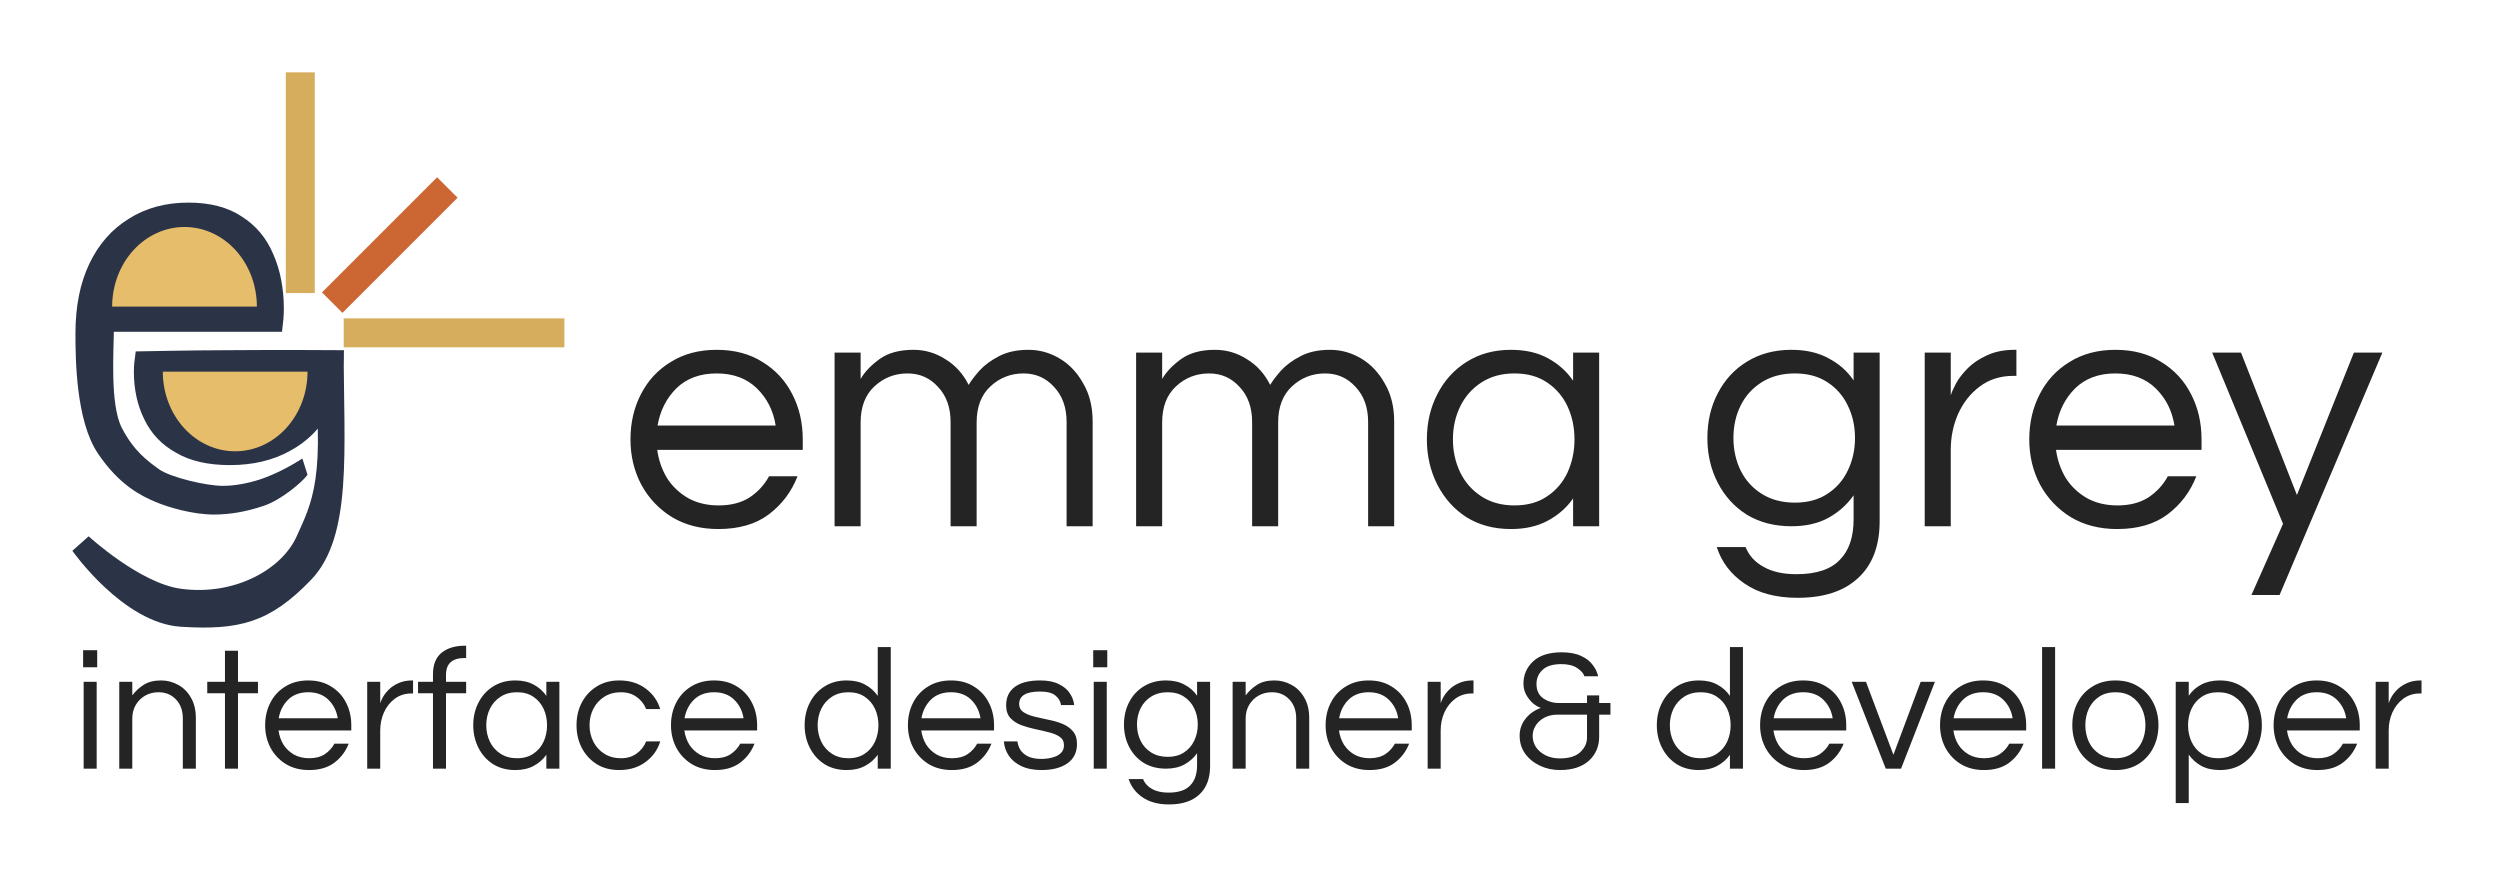 <svg width="691" height="243" viewBox="0 0 691 243" fill="none" xmlns="http://www.w3.org/2000/svg">
<path d="M59.128 142.224C53.411 142.224 46.688 140.292 43 138.736C39.312 137.18 33 134.236 27 125.236C21 116.236 20.856 99.349 20.856 92.096C20.856 84.672 22.136 78.272 24.696 72.896C27.256 67.52 30.883 63.381 35.576 60.48C40.269 57.493 45.773 56 52.088 56C58.061 56 62.968 57.28 66.808 59.84C70.733 62.315 73.635 65.771 75.512 70.208C77.475 74.645 78.456 79.723 78.456 85.44C78.456 86.379 78.413 87.317 78.328 88.256C78.243 89.195 78.115 90.347 77.944 91.712H28.664V84.416H68.984L67.832 85.184C67.917 81.344 67.448 77.803 66.424 74.56C65.4 71.317 63.651 68.715 61.176 66.752C58.701 64.789 55.416 63.808 51.32 63.808C46.968 63.808 43.299 64.96 40.312 67.264C37.325 69.568 35.107 72.725 33.656 76.736C32.205 80.747 31.48 85.397 31.48 90.688C31.48 96.32 30.312 111.736 33.656 118.236C37 124.736 40.928 127.517 44 129.736C47.157 131.955 57.037 134.288 61.56 134.288C64.717 134.288 68.173 133.691 71.928 132.496C75.683 131.216 79.565 129.296 83.576 126.736L85 131.236C83.576 133.236 77.731 138.171 72.952 139.792C68.173 141.413 63.565 142.224 59.128 142.224Z" fill="#2B3347"/>
<path d="M91.133 113.688C93.711 108.958 95 103.327 95 96.795C95 96.795 76.217 96.663 62.907 96.795C53.768 96.795 37.516 97.133 37.516 97.133C37.344 98.334 37.215 99.348 37.129 100.174C37.043 100.999 37 101.825 37 102.651C37 107.681 37.988 112.149 39.964 116.053C41.855 119.957 44.776 122.998 48.729 125.175C52.596 127.427 57.536 128.554 63.551 128.554C69.91 128.554 75.452 127.24 80.178 124.612C84.904 122.059 88.555 118.418 91.133 113.688Z" fill="#2B3347"/>
<path d="M47.005 103.736H83.899L81.969 111.394C80.508 114.923 78.274 117.701 75.267 119.728C72.259 121.755 68.564 122.769 64.182 122.769C60.058 122.769 56.75 121.906 54.258 120.179C51.766 118.452 50.005 116.162 48.973 113.309C47.942 110.456 46.919 107.115 47.005 103.736Z" fill="#404040"/>
<path d="M95 96.736C95 96.736 88 103.236 86 96.736C90.5 132.236 86 139.236 82 148.236C78 157.236 65.02 164.763 50 162.736C38.647 161.204 24.5 148.236 24.5 148.236L20 152.236C20 152.236 34 172.236 50 173.236C66 174.236 74.559 172.175 86 160.236C97.5 148.236 95 124.236 95 96.736Z" fill="#2B3347"/>
<path d="M71 84.736C71 81.847 70.483 78.987 69.478 76.317C68.472 73.648 66.999 71.223 65.142 69.18C63.285 67.137 61.08 65.517 58.654 64.411C56.227 63.305 53.626 62.736 51 62.736C48.374 62.736 45.773 63.305 43.346 64.411C40.92 65.517 38.715 67.137 36.858 69.18C35.001 71.223 33.528 73.648 32.522 76.317C31.517 78.987 31 81.847 31 84.736L51 84.736H71Z" fill="#E6BD6B"/>
<path d="M45 102.736C45 105.625 45.517 108.486 46.522 111.155C47.528 113.825 49.001 116.25 50.858 118.293C52.715 120.336 54.92 121.956 57.346 123.062C59.773 124.167 62.374 124.736 65 124.736C67.626 124.736 70.227 124.167 72.654 123.062C75.08 121.956 77.285 120.336 79.142 118.293C80.999 116.25 82.472 113.825 83.478 111.155C84.483 108.486 85 105.625 85 102.736L65 102.736L45 102.736Z" fill="#E6BD6B"/>
<rect x="79" y="20" width="8" height="61" fill="#D6AD5C"/>
<rect x="95" y="96" width="8" height="61" transform="rotate(-90 95 96)" fill="#D6AD5C"/>
<rect x="89" y="80.819" width="45" height="8" transform="rotate(-45 89 80.819)" fill="#CC6633"/>
<path d="M198.552 146.225C193.688 146.225 189.432 145.137 185.784 142.961C182.136 140.721 179.288 137.713 177.24 133.937C175.256 130.161 174.264 126.001 174.264 121.457C174.264 116.849 175.224 112.689 177.144 108.977C179.064 105.201 181.816 102.225 185.4 100.049C188.984 97.809 193.208 96.689 198.072 96.689C203 96.689 207.224 97.809 210.744 100.049C214.328 102.225 217.08 105.201 219 108.977C220.92 112.689 221.88 116.849 221.88 121.457V124.337H181.656C182.04 127.153 182.936 129.745 184.344 132.113C185.816 134.417 187.768 136.273 190.2 137.681C192.632 139.025 195.448 139.697 198.648 139.697C202.04 139.697 204.888 138.961 207.192 137.489C209.496 135.953 211.288 134.001 212.568 131.633H220.44C218.776 135.921 216.12 139.441 212.472 142.193C208.888 144.881 204.248 146.225 198.552 146.225ZM181.752 117.617H214.392C213.752 113.521 212.024 110.097 209.208 107.345C206.392 104.593 202.68 103.217 198.072 103.217C193.464 103.217 189.752 104.593 186.936 107.345C184.184 110.097 182.456 113.521 181.752 117.617ZM230.678 145.457V97.457H237.878V104.753C238.966 102.833 240.694 101.009 243.062 99.281C245.43 97.553 248.566 96.689 252.47 96.689C255.67 96.689 258.614 97.553 261.302 99.281C264.054 100.945 266.198 103.313 267.734 106.385C268.374 105.297 269.366 103.985 270.71 102.449C272.118 100.913 273.942 99.569 276.182 98.417C278.422 97.265 281.11 96.689 284.246 96.689C287.318 96.689 290.198 97.489 292.886 99.089C295.574 100.689 297.75 102.993 299.414 106.001C301.142 108.945 302.006 112.433 302.006 116.465V145.457H294.806V116.657C294.806 112.625 293.654 109.393 291.35 106.961C289.11 104.465 286.294 103.217 282.902 103.217C279.382 103.217 276.342 104.401 273.781 106.769C271.222 109.137 269.942 112.465 269.942 116.753V145.457H262.742V116.657C262.742 112.625 261.59 109.393 259.286 106.961C257.046 104.465 254.23 103.217 250.838 103.217C247.318 103.217 244.278 104.401 241.718 106.769C239.158 109.137 237.878 112.465 237.878 116.753V145.457H230.678ZM314.021 145.457V97.457H321.221V104.753C322.309 102.833 324.037 101.009 326.405 99.281C328.773 97.553 331.909 96.689 335.813 96.689C339.013 96.689 341.957 97.553 344.645 99.281C347.397 100.945 349.541 103.313 351.077 106.385C351.717 105.297 352.709 103.985 354.053 102.449C355.461 100.913 357.285 99.569 359.525 98.417C361.765 97.265 364.453 96.689 367.589 96.689C370.661 96.689 373.541 97.489 376.229 99.089C378.917 100.689 381.093 102.993 382.757 106.001C384.485 108.945 385.349 112.433 385.349 116.465V145.457H378.149V116.657C378.149 112.625 376.997 109.393 374.693 106.961C372.453 104.465 369.637 103.217 366.245 103.217C362.725 103.217 359.685 104.401 357.125 106.769C354.565 109.137 353.285 112.465 353.285 116.753V145.457H346.085V116.657C346.085 112.625 344.933 109.393 342.629 106.961C340.389 104.465 337.573 103.217 334.181 103.217C330.661 103.217 327.621 104.401 325.061 106.769C322.501 109.137 321.221 112.465 321.221 116.753V145.457H314.021ZM417.621 146.225C412.949 146.225 408.853 145.137 405.333 142.961C401.877 140.721 399.189 137.713 397.269 133.937C395.349 130.161 394.389 126.001 394.389 121.457C394.389 116.849 395.349 112.689 397.269 108.977C399.189 105.201 401.877 102.225 405.333 100.049C408.853 97.809 412.949 96.689 417.621 96.689C421.589 96.689 424.981 97.457 427.797 98.993C430.677 100.529 433.013 102.609 434.805 105.233V97.457H442.005V145.457H434.805V137.777C433.013 140.337 430.677 142.385 427.797 143.921C424.981 145.457 421.589 146.225 417.621 146.225ZM418.581 139.697C422.165 139.697 425.173 138.865 427.605 137.201C430.101 135.537 431.989 133.329 433.269 130.577C434.549 127.761 435.189 124.721 435.189 121.457C435.189 118.129 434.549 115.089 433.269 112.337C431.989 109.585 430.101 107.377 427.605 105.713C425.173 104.049 422.165 103.217 418.581 103.217C415.061 103.217 412.021 104.049 409.461 105.713C406.901 107.377 404.949 109.585 403.605 112.337C402.261 115.089 401.589 118.129 401.589 121.457C401.589 124.721 402.261 127.761 403.605 130.577C404.949 133.329 406.901 135.537 409.461 137.201C412.021 138.865 415.061 139.697 418.581 139.697ZM496.88 165.233C490.864 165.233 485.968 163.921 482.192 161.297C478.416 158.737 475.856 155.377 474.512 151.217H482.48C483.44 153.585 485.104 155.409 487.472 156.689C489.84 158.033 492.848 158.705 496.496 158.705C502 158.705 506 157.393 508.496 154.769C511.056 152.209 512.336 148.465 512.336 143.537V136.913C510.544 139.473 508.208 141.553 505.328 143.153C502.512 144.689 499.12 145.457 495.152 145.457C490.48 145.457 486.384 144.401 482.864 142.289C479.408 140.113 476.72 137.169 474.8 133.457C472.88 129.745 471.92 125.617 471.92 121.073C471.92 116.465 472.88 112.337 474.8 108.689C476.72 104.977 479.408 102.065 482.864 99.953C486.384 97.777 490.48 96.689 495.152 96.689C499.12 96.689 502.512 97.457 505.328 98.993C508.208 100.465 510.544 102.513 512.336 105.137V97.457H519.536V144.017C519.536 150.865 517.552 156.113 513.584 159.761C509.68 163.409 504.112 165.233 496.88 165.233ZM496.112 138.929C499.632 138.929 502.608 138.129 505.04 136.529C507.536 134.929 509.424 132.785 510.704 130.097C512.048 127.345 512.72 124.337 512.72 121.073C512.72 117.745 512.048 114.737 510.704 112.049C509.424 109.361 507.536 107.217 505.04 105.617C502.608 104.017 499.632 103.217 496.112 103.217C492.592 103.217 489.552 104.017 486.992 105.617C484.432 107.217 482.48 109.361 481.136 112.049C479.792 114.737 479.12 117.745 479.12 121.073C479.12 124.337 479.792 127.345 481.136 130.097C482.48 132.785 484.432 134.929 486.992 136.529C489.552 138.129 492.592 138.929 496.112 138.929ZM531.99 145.457V97.457H539.19V109.265C539.446 108.433 539.926 107.345 540.63 106.001C541.398 104.593 542.486 103.185 543.894 101.777C545.302 100.369 547.062 99.185 549.174 98.225C551.35 97.201 553.91 96.689 556.854 96.689H557.334V103.889H556.47C552.886 103.889 549.782 104.881 547.158 106.865C544.598 108.785 542.614 111.313 541.206 114.449C539.862 117.521 539.19 120.817 539.19 124.337V145.457H531.99ZM585.177 146.225C580.313 146.225 576.057 145.137 572.409 142.961C568.761 140.721 565.913 137.713 563.865 133.937C561.881 130.161 560.889 126.001 560.889 121.457C560.889 116.849 561.849 112.689 563.769 108.977C565.689 105.201 568.441 102.225 572.025 100.049C575.609 97.809 579.833 96.689 584.697 96.689C589.625 96.689 593.849 97.809 597.369 100.049C600.953 102.225 603.705 105.201 605.625 108.977C607.545 112.689 608.505 116.849 608.505 121.457V124.337H568.281C568.665 127.153 569.561 129.745 570.969 132.113C572.441 134.417 574.393 136.273 576.825 137.681C579.257 139.025 582.073 139.697 585.273 139.697C588.665 139.697 591.513 138.961 593.817 137.489C596.121 135.953 597.913 134.001 599.193 131.633H607.065C605.401 135.921 602.745 139.441 599.097 142.193C595.513 144.881 590.873 146.225 585.177 146.225ZM568.377 117.617H601.017C600.377 113.521 598.649 110.097 595.833 107.345C593.017 104.593 589.305 103.217 584.697 103.217C580.089 103.217 576.377 104.593 573.561 107.345C570.809 110.097 569.081 113.521 568.377 117.617ZM622.295 164.465L631.031 144.785L611.447 97.457H619.415L634.871 136.817L650.615 97.457H658.487L630.071 164.465H622.295Z" fill="#242424"/>
<path d="M22.976 184.425V179.721H26.864V184.425H22.976ZM23.12 212.457V188.457H26.72V212.457H23.12ZM32.964 212.457V188.457H36.564V192.201C37.428 191.049 38.484 190.073 39.732 189.273C40.98 188.473 42.58 188.073 44.532 188.073C46.196 188.073 47.748 188.473 49.188 189.273C50.66 190.041 51.844 191.209 52.74 192.777C53.668 194.313 54.132 196.217 54.132 198.489V212.457H50.532V198.585C50.532 196.409 49.908 194.665 48.66 193.353C47.412 192.009 45.796 191.337 43.812 191.337C42.468 191.337 41.252 191.641 40.164 192.249C39.076 192.857 38.196 193.721 37.524 194.841C36.884 195.929 36.564 197.193 36.564 198.633V212.457H32.964ZM62.181 212.457V191.625H57.285V188.457H62.181V179.865H65.781V188.457H71.301V191.625H65.781V212.457H62.181ZM85.432 212.841C83 212.841 80.872 212.297 79.048 211.209C77.224 210.089 75.8 208.585 74.776 206.697C73.784 204.809 73.288 202.729 73.288 200.457C73.288 198.153 73.768 196.073 74.728 194.217C75.688 192.329 77.064 190.841 78.856 189.753C80.648 188.633 82.76 188.073 85.192 188.073C87.656 188.073 89.768 188.633 91.528 189.753C93.32 190.841 94.696 192.329 95.656 194.217C96.616 196.073 97.096 198.153 97.096 200.457V201.897H76.984C77.176 203.305 77.624 204.601 78.328 205.785C79.064 206.937 80.04 207.865 81.256 208.569C82.472 209.241 83.88 209.577 85.48 209.577C87.176 209.577 88.6 209.209 89.752 208.473C90.904 207.705 91.8 206.729 92.44 205.545H96.376C95.544 207.689 94.216 209.449 92.392 210.825C90.6 212.169 88.28 212.841 85.432 212.841ZM77.032 198.537H93.352C93.032 196.489 92.168 194.777 90.76 193.401C89.352 192.025 87.496 191.337 85.192 191.337C82.888 191.337 81.032 192.025 79.624 193.401C78.248 194.777 77.384 196.489 77.032 198.537ZM101.495 212.457V188.457H105.095V194.361C105.223 193.945 105.463 193.401 105.815 192.729C106.199 192.025 106.743 191.321 107.447 190.617C108.151 189.913 109.031 189.321 110.087 188.841C111.175 188.329 112.455 188.073 113.927 188.073H114.167V191.673H113.735C111.943 191.673 110.391 192.169 109.079 193.161C107.799 194.121 106.807 195.385 106.103 196.953C105.431 198.489 105.095 200.137 105.095 201.897V212.457H101.495ZM119.674 212.457V191.625H115.546V188.457H119.674V186.345C119.674 183.721 120.458 181.753 122.026 180.441C123.626 179.129 125.802 178.473 128.554 178.473H128.842V181.881H128.362C126.698 181.881 125.434 182.265 124.57 183.033C123.706 183.769 123.274 184.969 123.274 186.633V188.457H128.842V191.625H123.274V212.457H119.674ZM142.42 212.841C140.084 212.841 138.036 212.297 136.276 211.209C134.548 210.089 133.204 208.585 132.244 206.697C131.284 204.809 130.804 202.729 130.804 200.457C130.804 198.153 131.284 196.073 132.244 194.217C133.204 192.329 134.548 190.841 136.276 189.753C138.036 188.633 140.084 188.073 142.42 188.073C144.404 188.073 146.1 188.457 147.508 189.225C148.948 189.993 150.116 191.033 151.012 192.345V188.457H154.612V212.457H151.012V208.617C150.116 209.897 148.948 210.921 147.508 211.689C146.1 212.457 144.404 212.841 142.42 212.841ZM142.9 209.577C144.692 209.577 146.196 209.161 147.412 208.329C148.66 207.497 149.604 206.393 150.244 205.017C150.884 203.609 151.204 202.089 151.204 200.457C151.204 198.793 150.884 197.273 150.244 195.897C149.604 194.521 148.66 193.417 147.412 192.585C146.196 191.753 144.692 191.337 142.9 191.337C141.14 191.337 139.62 191.753 138.34 192.585C137.06 193.417 136.084 194.521 135.412 195.897C134.74 197.273 134.404 198.793 134.404 200.457C134.404 202.089 134.74 203.609 135.412 205.017C136.084 206.393 137.06 207.497 138.34 208.329C139.62 209.161 141.14 209.577 142.9 209.577ZM171.159 212.841C168.759 212.841 166.679 212.297 164.919 211.209C163.159 210.089 161.783 208.585 160.791 206.697C159.831 204.809 159.351 202.729 159.351 200.457C159.351 198.153 159.831 196.073 160.791 194.217C161.783 192.329 163.159 190.841 164.919 189.753C166.679 188.633 168.759 188.073 171.159 188.073C174.007 188.073 176.423 188.809 178.407 190.281C180.423 191.753 181.783 193.657 182.487 195.993H178.599C178.055 194.617 177.175 193.497 175.959 192.633C174.775 191.769 173.335 191.337 171.639 191.337C169.879 191.337 168.343 191.753 167.031 192.585C165.719 193.417 164.711 194.521 164.007 195.897C163.303 197.273 162.951 198.793 162.951 200.457C162.951 202.089 163.303 203.609 164.007 205.017C164.711 206.393 165.719 207.497 167.031 208.329C168.343 209.161 169.879 209.577 171.639 209.577C173.335 209.577 174.775 209.145 175.959 208.281C177.175 207.417 178.055 206.297 178.599 204.921H182.487C181.783 207.257 180.423 209.161 178.407 210.633C176.423 212.105 174.007 212.841 171.159 212.841ZM197.604 212.841C195.172 212.841 193.044 212.297 191.22 211.209C189.396 210.089 187.972 208.585 186.948 206.697C185.956 204.809 185.46 202.729 185.46 200.457C185.46 198.153 185.94 196.073 186.9 194.217C187.86 192.329 189.236 190.841 191.028 189.753C192.82 188.633 194.932 188.073 197.364 188.073C199.828 188.073 201.94 188.633 203.7 189.753C205.492 190.841 206.868 192.329 207.828 194.217C208.788 196.073 209.268 198.153 209.268 200.457V201.897H189.156C189.348 203.305 189.796 204.601 190.5 205.785C191.236 206.937 192.212 207.865 193.428 208.569C194.644 209.241 196.052 209.577 197.652 209.577C199.348 209.577 200.772 209.209 201.924 208.473C203.076 207.705 203.972 206.729 204.612 205.545H208.548C207.716 207.689 206.388 209.449 204.564 210.825C202.772 212.169 200.452 212.841 197.604 212.841ZM189.204 198.537H205.524C205.204 196.489 204.34 194.777 202.932 193.401C201.524 192.025 199.668 191.337 197.364 191.337C195.06 191.337 193.204 192.025 191.796 193.401C190.42 194.777 189.556 196.489 189.204 198.537ZM234.014 212.841C231.678 212.841 229.63 212.297 227.87 211.209C226.142 210.089 224.798 208.585 223.838 206.697C222.878 204.809 222.398 202.729 222.398 200.457C222.398 198.153 222.878 196.073 223.838 194.217C224.798 192.329 226.142 190.841 227.87 189.753C229.63 188.633 231.678 188.073 234.014 188.073C235.998 188.073 237.694 188.457 239.102 189.225C240.542 189.993 241.71 191.033 242.606 192.345V178.857H246.206V212.457H242.606V208.617C241.71 209.897 240.542 210.921 239.102 211.689C237.694 212.457 235.998 212.841 234.014 212.841ZM234.494 209.577C236.286 209.577 237.79 209.161 239.006 208.329C240.254 207.497 241.198 206.393 241.838 205.017C242.478 203.609 242.798 202.089 242.798 200.457C242.798 198.793 242.478 197.273 241.838 195.897C241.198 194.521 240.254 193.417 239.006 192.585C237.79 191.753 236.286 191.337 234.494 191.337C232.734 191.337 231.214 191.753 229.934 192.585C228.654 193.417 227.678 194.521 227.006 195.897C226.334 197.273 225.998 198.793 225.998 200.457C225.998 202.089 226.334 203.609 227.006 205.017C227.678 206.393 228.654 207.497 229.934 208.329C231.214 209.161 232.734 209.577 234.494 209.577ZM263.089 212.841C260.657 212.841 258.529 212.297 256.705 211.209C254.881 210.089 253.457 208.585 252.433 206.697C251.441 204.809 250.945 202.729 250.945 200.457C250.945 198.153 251.425 196.073 252.385 194.217C253.345 192.329 254.721 190.841 256.513 189.753C258.305 188.633 260.417 188.073 262.849 188.073C265.313 188.073 267.425 188.633 269.185 189.753C270.977 190.841 272.353 192.329 273.312 194.217C274.273 196.073 274.753 198.153 274.753 200.457V201.897H254.641C254.833 203.305 255.281 204.601 255.985 205.785C256.721 206.937 257.697 207.865 258.913 208.569C260.129 209.241 261.537 209.577 263.137 209.577C264.833 209.577 266.257 209.209 267.409 208.473C268.561 207.705 269.457 206.729 270.097 205.545H274.033C273.201 207.689 271.873 209.449 270.049 210.825C268.257 212.169 265.937 212.841 263.089 212.841ZM254.689 198.537H271.009C270.689 196.489 269.825 194.777 268.417 193.401C267.009 192.025 265.153 191.337 262.849 191.337C260.545 191.337 258.689 192.025 257.281 193.401C255.905 194.777 255.041 196.489 254.689 198.537ZM287.887 212.841C285.679 212.841 283.807 212.473 282.271 211.737C280.767 211.001 279.615 210.041 278.815 208.857C278.015 207.641 277.567 206.329 277.471 204.921H281.215C281.311 205.721 281.583 206.505 282.031 207.273C282.511 208.009 283.231 208.617 284.191 209.097C285.151 209.545 286.399 209.769 287.935 209.769C288.415 209.769 289.007 209.721 289.711 209.625C290.415 209.529 291.087 209.353 291.727 209.097C292.399 208.841 292.959 208.457 293.407 207.945C293.855 207.433 294.079 206.777 294.079 205.977C294.079 204.985 293.695 204.217 292.927 203.673C292.159 203.129 291.167 202.713 289.951 202.425C288.735 202.105 287.439 201.801 286.063 201.513C284.719 201.225 283.439 200.857 282.223 200.409C281.007 199.929 280.015 199.273 279.247 198.441C278.479 197.577 278.095 196.409 278.095 194.937C278.095 192.761 278.879 191.081 280.447 189.897C282.047 188.681 284.399 188.073 287.503 188.073C289.615 188.073 291.327 188.409 292.639 189.081C293.983 189.721 294.991 190.553 295.663 191.577C296.367 192.601 296.783 193.705 296.911 194.889H293.263C293.135 193.865 292.623 192.985 291.727 192.249C290.863 191.513 289.423 191.145 287.407 191.145C283.599 191.145 281.695 192.297 281.695 194.601C281.695 195.561 282.079 196.297 282.847 196.809C283.615 197.321 284.607 197.737 285.823 198.057C287.039 198.345 288.319 198.633 289.663 198.921C291.039 199.177 292.335 199.545 293.551 200.025C294.767 200.505 295.759 201.193 296.527 202.089C297.295 202.953 297.679 204.137 297.679 205.641C297.679 207.977 296.783 209.769 294.991 211.017C293.231 212.233 290.863 212.841 287.887 212.841ZM302.164 184.425V179.721H306.052V184.425H302.164ZM302.308 212.457V188.457H305.908V212.457H302.308ZM323.143 222.345C320.135 222.345 317.687 221.689 315.799 220.377C313.911 219.097 312.631 217.417 311.959 215.337H315.943C316.423 216.521 317.255 217.433 318.439 218.073C319.623 218.745 321.127 219.081 322.951 219.081C325.703 219.081 327.703 218.425 328.951 217.113C330.231 215.833 330.871 213.961 330.871 211.497V208.185C329.975 209.465 328.807 210.505 327.367 211.305C325.959 212.073 324.263 212.457 322.279 212.457C319.943 212.457 317.895 211.929 316.135 210.873C314.407 209.785 313.063 208.313 312.103 206.457C311.143 204.601 310.663 202.537 310.663 200.265C310.663 197.961 311.143 195.897 312.103 194.073C313.063 192.217 314.407 190.761 316.135 189.705C317.895 188.617 319.943 188.073 322.279 188.073C324.263 188.073 325.959 188.457 327.367 189.225C328.807 189.961 329.975 190.985 330.871 192.297V188.457H334.471V211.737C334.471 215.161 333.479 217.785 331.495 219.609C329.543 221.433 326.759 222.345 323.143 222.345ZM322.759 209.193C324.519 209.193 326.007 208.793 327.223 207.993C328.471 207.193 329.415 206.121 330.055 204.777C330.727 203.401 331.063 201.897 331.063 200.265C331.063 198.601 330.727 197.097 330.055 195.753C329.415 194.409 328.471 193.337 327.223 192.537C326.007 191.737 324.519 191.337 322.759 191.337C320.999 191.337 319.479 191.737 318.199 192.537C316.919 193.337 315.943 194.409 315.271 195.753C314.599 197.097 314.263 198.601 314.263 200.265C314.263 201.897 314.599 203.401 315.271 204.777C315.943 206.121 316.919 207.193 318.199 207.993C319.479 208.793 320.999 209.193 322.759 209.193ZM340.698 212.457V188.457H344.298V192.201C345.162 191.049 346.218 190.073 347.466 189.273C348.714 188.473 350.314 188.073 352.266 188.073C353.93 188.073 355.482 188.473 356.922 189.273C358.394 190.041 359.578 191.209 360.474 192.777C361.402 194.313 361.866 196.217 361.866 198.489V212.457H358.266V198.585C358.266 196.409 357.642 194.665 356.394 193.353C355.146 192.009 353.53 191.337 351.546 191.337C350.202 191.337 348.986 191.641 347.898 192.249C346.81 192.857 345.93 193.721 345.258 194.841C344.618 195.929 344.298 197.193 344.298 198.633V212.457H340.698ZM378.542 212.841C376.11 212.841 373.982 212.297 372.158 211.209C370.334 210.089 368.91 208.585 367.886 206.697C366.894 204.809 366.398 202.729 366.398 200.457C366.398 198.153 366.878 196.073 367.838 194.217C368.798 192.329 370.174 190.841 371.966 189.753C373.758 188.633 375.87 188.073 378.302 188.073C380.766 188.073 382.878 188.633 384.638 189.753C386.43 190.841 387.806 192.329 388.766 194.217C389.726 196.073 390.206 198.153 390.206 200.457V201.897H370.094C370.286 203.305 370.734 204.601 371.438 205.785C372.174 206.937 373.15 207.865 374.366 208.569C375.582 209.241 376.99 209.577 378.59 209.577C380.286 209.577 381.71 209.209 382.862 208.473C384.014 207.705 384.91 206.729 385.55 205.545H389.486C388.654 207.689 387.326 209.449 385.502 210.825C383.71 212.169 381.39 212.841 378.542 212.841ZM370.142 198.537H386.462C386.142 196.489 385.278 194.777 383.87 193.401C382.462 192.025 380.606 191.337 378.302 191.337C375.998 191.337 374.142 192.025 372.734 193.401C371.358 194.777 370.494 196.489 370.142 198.537ZM394.604 212.457V188.457H398.204V194.361C398.332 193.945 398.572 193.401 398.924 192.729C399.308 192.025 399.852 191.321 400.556 190.617C401.26 189.913 402.14 189.321 403.196 188.841C404.284 188.329 405.564 188.073 407.036 188.073H407.276V191.673H406.844C405.052 191.673 403.5 192.169 402.188 193.161C400.908 194.121 399.916 195.385 399.212 196.953C398.54 198.489 398.204 200.137 398.204 201.897V212.457H394.604ZM431.162 212.841C429.178 212.841 427.338 212.441 425.642 211.641C423.946 210.841 422.586 209.737 421.562 208.329C420.538 206.889 420.026 205.225 420.026 203.337C420.026 201.641 420.538 200.121 421.562 198.777C422.586 197.401 424.026 196.361 425.882 195.657C425.178 195.433 424.442 195.001 423.674 194.361C422.938 193.689 422.314 192.889 421.802 191.961C421.322 191.033 421.082 190.041 421.082 188.985C421.082 186.521 421.978 184.457 423.77 182.793C425.562 181.129 428.186 180.297 431.642 180.297C433.818 180.297 435.61 180.633 437.018 181.305C438.426 181.945 439.498 182.777 440.234 183.801C441.002 184.793 441.498 185.833 441.722 186.921H437.93C437.706 186.153 437.05 185.401 435.962 184.665C434.906 183.929 433.434 183.561 431.546 183.561C429.178 183.561 427.434 184.105 426.314 185.193C425.226 186.249 424.682 187.529 424.682 189.033C424.682 190.825 425.306 192.153 426.554 193.017C427.802 193.881 429.258 194.313 430.922 194.313H438.65V192.201H442.01V194.313H445.13V197.529H442.01V203.625C442.01 206.345 441.05 208.569 439.13 210.297C437.21 211.993 434.554 212.841 431.162 212.841ZM431.162 209.625C433.69 209.625 435.562 209.049 436.778 207.897C438.026 206.713 438.65 205.385 438.65 203.913V197.529H430.49C429.146 197.529 427.946 197.801 426.89 198.345C425.866 198.889 425.066 199.609 424.49 200.505C423.914 201.369 423.626 202.345 423.626 203.433C423.626 204.521 423.93 205.545 424.538 206.505C425.178 207.433 426.058 208.185 427.178 208.761C428.33 209.337 429.658 209.625 431.162 209.625ZM469.561 212.841C467.225 212.841 465.177 212.297 463.417 211.209C461.689 210.089 460.345 208.585 459.385 206.697C458.425 204.809 457.945 202.729 457.945 200.457C457.945 198.153 458.425 196.073 459.385 194.217C460.345 192.329 461.689 190.841 463.417 189.753C465.177 188.633 467.225 188.073 469.561 188.073C471.545 188.073 473.241 188.457 474.649 189.225C476.089 189.993 477.257 191.033 478.153 192.345V178.857H481.753V212.457H478.153V208.617C477.257 209.897 476.089 210.921 474.649 211.689C473.241 212.457 471.545 212.841 469.561 212.841ZM470.041 209.577C471.833 209.577 473.337 209.161 474.553 208.329C475.801 207.497 476.745 206.393 477.385 205.017C478.025 203.609 478.345 202.089 478.345 200.457C478.345 198.793 478.025 197.273 477.385 195.897C476.745 194.521 475.801 193.417 474.553 192.585C473.337 191.753 471.833 191.337 470.041 191.337C468.281 191.337 466.761 191.753 465.481 192.585C464.201 193.417 463.225 194.521 462.553 195.897C461.881 197.273 461.545 198.793 461.545 200.457C461.545 202.089 461.881 203.609 462.553 205.017C463.225 206.393 464.201 207.497 465.481 208.329C466.761 209.161 468.281 209.577 470.041 209.577ZM498.635 212.841C496.203 212.841 494.075 212.297 492.251 211.209C490.427 210.089 489.003 208.585 487.979 206.697C486.987 204.809 486.491 202.729 486.491 200.457C486.491 198.153 486.971 196.073 487.931 194.217C488.891 192.329 490.267 190.841 492.059 189.753C493.851 188.633 495.963 188.073 498.395 188.073C500.859 188.073 502.971 188.633 504.731 189.753C506.523 190.841 507.899 192.329 508.859 194.217C509.819 196.073 510.299 198.153 510.299 200.457V201.897H490.187C490.379 203.305 490.827 204.601 491.531 205.785C492.267 206.937 493.243 207.865 494.459 208.569C495.675 209.241 497.083 209.577 498.683 209.577C500.379 209.577 501.803 209.209 502.955 208.473C504.107 207.705 505.003 206.729 505.643 205.545H509.579C508.747 207.689 507.419 209.449 505.595 210.825C503.803 212.169 501.483 212.841 498.635 212.841ZM490.235 198.537H506.555C506.235 196.489 505.371 194.777 503.963 193.401C502.555 192.025 500.699 191.337 498.395 191.337C496.091 191.337 494.235 192.025 492.827 193.401C491.451 194.777 490.587 196.489 490.235 198.537ZM521.226 212.457L511.818 188.457H515.754L523.338 208.617L530.874 188.457H534.81L525.45 212.457H521.226ZM548.37 212.841C545.938 212.841 543.81 212.297 541.986 211.209C540.162 210.089 538.738 208.585 537.714 206.697C536.722 204.809 536.226 202.729 536.226 200.457C536.226 198.153 536.706 196.073 537.666 194.217C538.626 192.329 540.002 190.841 541.794 189.753C543.586 188.633 545.698 188.073 548.13 188.073C550.594 188.073 552.706 188.633 554.466 189.753C556.258 190.841 557.634 192.329 558.594 194.217C559.554 196.073 560.034 198.153 560.034 200.457V201.897H539.922C540.114 203.305 540.562 204.601 541.266 205.785C542.002 206.937 542.978 207.865 544.194 208.569C545.41 209.241 546.818 209.577 548.418 209.577C550.114 209.577 551.538 209.209 552.69 208.473C553.842 207.705 554.738 206.729 555.378 205.545H559.314C558.482 207.689 557.154 209.449 555.33 210.825C553.538 212.169 551.218 212.841 548.37 212.841ZM539.97 198.537H556.29C555.97 196.489 555.106 194.777 553.698 193.401C552.29 192.025 550.434 191.337 548.13 191.337C545.826 191.337 543.97 192.025 542.562 193.401C541.186 194.777 540.322 196.489 539.97 198.537ZM564.433 212.457V178.857H568.033V212.457H564.433ZM584.692 212.841C582.26 212.841 580.148 212.297 578.356 211.209C576.564 210.089 575.188 208.585 574.228 206.697C573.268 204.809 572.788 202.729 572.788 200.457C572.788 198.153 573.268 196.073 574.228 194.217C575.188 192.329 576.564 190.841 578.356 189.753C580.148 188.633 582.26 188.073 584.692 188.073C587.156 188.073 589.268 188.633 591.028 189.753C592.82 190.841 594.196 192.329 595.156 194.217C596.116 196.073 596.596 198.153 596.596 200.457C596.596 202.729 596.116 204.809 595.156 206.697C594.196 208.585 592.82 210.089 591.028 211.209C589.268 212.297 587.156 212.841 584.692 212.841ZM584.692 209.577C586.484 209.577 587.988 209.161 589.204 208.329C590.452 207.497 591.396 206.393 592.036 205.017C592.676 203.609 592.996 202.089 592.996 200.457C592.996 198.793 592.676 197.273 592.036 195.897C591.396 194.521 590.452 193.417 589.204 192.585C587.988 191.753 586.484 191.337 584.692 191.337C582.932 191.337 581.428 191.753 580.18 192.585C578.932 193.417 577.988 194.521 577.348 195.897C576.708 197.273 576.388 198.793 576.388 200.457C576.388 202.089 576.708 203.609 577.348 205.017C577.988 206.393 578.932 207.497 580.18 208.329C581.428 209.161 582.932 209.577 584.692 209.577ZM601.37 221.961V188.457H604.97V192.297C605.866 190.985 607.018 189.961 608.426 189.225C609.866 188.457 611.578 188.073 613.562 188.073C615.898 188.073 617.93 188.633 619.658 189.753C621.418 190.841 622.778 192.329 623.738 194.217C624.698 196.073 625.178 198.153 625.178 200.457C625.178 202.729 624.698 204.809 623.738 206.697C622.778 208.585 621.418 210.089 619.658 211.209C617.93 212.297 615.898 212.841 613.562 212.841C611.578 212.841 609.866 212.457 608.426 211.689C607.018 210.889 605.866 209.849 604.97 208.569V221.961H601.37ZM613.082 209.577C614.874 209.577 616.394 209.161 617.642 208.329C618.922 207.497 619.898 206.393 620.57 205.017C621.242 203.609 621.578 202.089 621.578 200.457C621.578 198.793 621.242 197.273 620.57 195.897C619.898 194.521 618.922 193.417 617.642 192.585C616.394 191.753 614.874 191.337 613.082 191.337C611.322 191.337 609.818 191.753 608.57 192.585C607.322 193.417 606.378 194.521 605.738 195.897C605.098 197.273 604.778 198.793 604.778 200.457C604.778 202.089 605.098 203.609 605.738 205.017C606.378 206.393 607.322 207.497 608.57 208.329C609.818 209.161 611.322 209.577 613.082 209.577ZM640.573 212.841C638.141 212.841 636.013 212.297 634.189 211.209C632.365 210.089 630.941 208.585 629.917 206.697C628.925 204.809 628.429 202.729 628.429 200.457C628.429 198.153 628.909 196.073 629.869 194.217C630.829 192.329 632.205 190.841 633.997 189.753C635.789 188.633 637.901 188.073 640.333 188.073C642.797 188.073 644.909 188.633 646.669 189.753C648.461 190.841 649.837 192.329 650.797 194.217C651.757 196.073 652.237 198.153 652.237 200.457V201.897H632.125C632.317 203.305 632.765 204.601 633.469 205.785C634.205 206.937 635.181 207.865 636.397 208.569C637.613 209.241 639.021 209.577 640.621 209.577C642.317 209.577 643.741 209.209 644.893 208.473C646.045 207.705 646.941 206.729 647.581 205.545H651.517C650.685 207.689 649.357 209.449 647.533 210.825C645.741 212.169 643.421 212.841 640.573 212.841ZM632.173 198.537H648.493C648.173 196.489 647.309 194.777 645.901 193.401C644.493 192.025 642.637 191.337 640.333 191.337C638.029 191.337 636.173 192.025 634.765 193.401C633.389 194.777 632.525 196.489 632.173 198.537ZM656.636 212.457V188.457H660.236V194.361C660.364 193.945 660.604 193.401 660.956 192.729C661.34 192.025 661.884 191.321 662.588 190.617C663.292 189.913 664.172 189.321 665.228 188.841C666.316 188.329 667.596 188.073 669.068 188.073H669.308V191.673H668.876C667.084 191.673 665.532 192.169 664.22 193.161C662.94 194.121 661.948 195.385 661.244 196.953C660.572 198.489 660.236 200.137 660.236 201.897V212.457H656.636Z" fill="#242424"/>
</svg>
